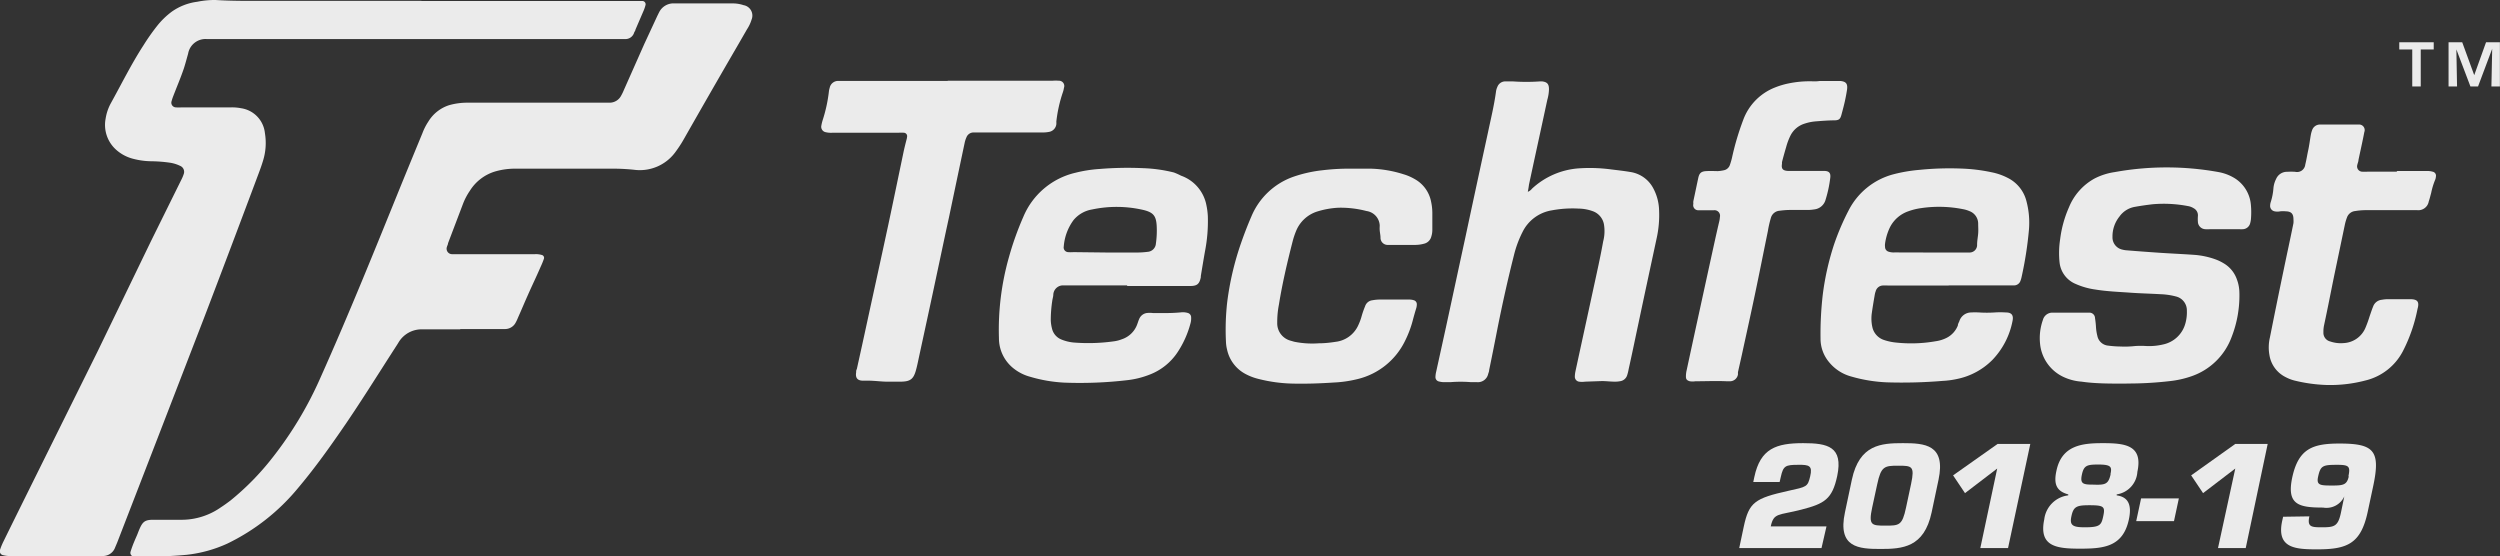 <svg xmlns="http://www.w3.org/2000/svg" viewBox="0 0 256.12 57"><rect x="0" y="0" width="256.12" height="57" fill="#333333" stroke="none"/><defs><style>.cls-1{opacity:0.9;}.cls-2{fill:#fff;}</style></defs><title>tf logo</title><g id="Layer_2" data-name="Layer 2"><g id="Layer_1-2" data-name="Layer 1"><g class="cls-1"><path class="cls-2" d="M43.18.1H64.81c.32,0,.64,0,1,0a.34.34,0,0,1,.31.46,3.38,3.38,0,0,1-.16.48l-.86,2c0,.1-.09.19-.13.29A.93.93,0,0,1,64,4H45.41l-23.16,0c-.37,0-.73,0-1.09,0a1.81,1.81,0,0,0-1.89,1.51C19.13,6,19,6.5,18.84,7c-.34,1-.72,1.88-1.08,2.82a4.88,4.88,0,0,0-.18.54A.48.48,0,0,0,18,11a4.5,4.5,0,0,0,.64,0h5.07a5,5,0,0,1,1,.09,2.87,2.87,0,0,1,2.43,2.55,6.12,6.12,0,0,1-.2,2.85c-.13.43-.28.85-.44,1.27Q23.77,25.06,21,32.32L16.33,44.41,12,55.6l-.2.47a1.33,1.33,0,0,1-1.35.89H1.1a2.49,2.49,0,0,1-.77-.08A.42.42,0,0,1,0,56.33a6.58,6.58,0,0,1,.34-.83c.94-1.92,1.89-3.83,2.84-5.75L10,36,15.47,24.7l3.1-6.27a3.87,3.87,0,0,0,.25-.59.66.66,0,0,0-.37-.85,3.58,3.58,0,0,0-1.1-.33,14.55,14.55,0,0,0-1.86-.14,7.62,7.62,0,0,1-1.84-.25,4.14,4.14,0,0,1-1.83-1,3.41,3.41,0,0,1-1-3.11,4.85,4.85,0,0,1,.5-1.52c1.11-2,2.14-4.09,3.38-6a21.77,21.77,0,0,1,1.36-1.94,8,8,0,0,1,1.56-1.52,5.82,5.82,0,0,1,2.59-1A8.91,8.91,0,0,1,22.08,0c1.73.11,3.46.09,5.19.09H43.18Z"/><path class="cls-2" d="M47.15,33.74h-4A2.75,2.75,0,0,0,40.88,35l-.25.4c-1.94,3-3.84,6.08-5.88,9-1.33,1.92-2.7,3.8-4.2,5.58a21.5,21.5,0,0,1-7.26,5.71,13.54,13.54,0,0,1-4.18,1.15A41,41,0,0,1,14,57a1.2,1.2,0,0,1-.38,0,.38.38,0,0,1-.25-.46,10.78,10.78,0,0,1,.36-1c.21-.51.27-.6.44-1.05.4-1,.59-1.24,1.53-1.24H17c.62,0,1.11,0,1.67,0a7,7,0,0,0,3.95-1.27c.34-.22.67-.46,1-.71a26.91,26.91,0,0,0,4.26-4.34,38,38,0,0,0,5-8.35c2.9-6.48,5.55-13.06,8.22-19.64q1.08-2.64,2.17-5.28a5.89,5.89,0,0,1,.61-1.2A3.87,3.87,0,0,1,46,10.78a6.7,6.7,0,0,1,1.84-.26H62.45a1.33,1.33,0,0,0,1.19-.73,5.18,5.18,0,0,0,.28-.58L66,4.52l1.35-2.91c.06-.11.11-.23.17-.34A1.64,1.64,0,0,1,69.11.35c2,0,4,0,6,0a3.48,3.48,0,0,1,1.07.18A1.08,1.08,0,0,1,77,2a3.8,3.8,0,0,1-.47,1c-.5.87-1,1.74-1.51,2.61q-2.52,4.35-5,8.71a12,12,0,0,1-.77,1.18,4.51,4.51,0,0,1-4.31,1.89,20.89,20.89,0,0,0-2.37-.11l-9.75,0a7.3,7.3,0,0,0-2,.26,4.61,4.61,0,0,0-2.68,2,6.48,6.48,0,0,0-.69,1.3l-1.55,4.08c0,.12-.08.24-.11.36a.56.56,0,0,0,.54.76c.21,0,.43,0,.64,0h7.83a2.07,2.07,0,0,1,.7.08.3.3,0,0,1,.22.4,8.51,8.51,0,0,1-.34.83c-.43,1-.89,1.94-1.32,2.92-.34.76-.66,1.53-1,2.29a4,4,0,0,1-.22.47,1.23,1.23,0,0,1-1.08.68H47.15Z"/><path class="cls-2" d="M156.52,19.65a1,1,0,0,0,.43-.32,7.86,7.86,0,0,1,4.76-2.08,16.63,16.63,0,0,1,3.38.11c.64.08,1.29.15,1.93.26a3.19,3.19,0,0,1,2.38,1.72,5,5,0,0,1,.57,2.2,11,11,0,0,1-.26,2.92c-.62,2.9-1.25,5.8-1.86,8.7-.33,1.55-.65,3.11-1,4.67a4.52,4.52,0,0,1-.15.61.88.88,0,0,1-.7.61,2.75,2.75,0,0,1-.57.05c-.44,0-.88-.06-1.32-.06l-1.72.06a2.23,2.23,0,0,1-.63,0,.51.51,0,0,1-.42-.54,2.84,2.84,0,0,1,.06-.51c.61-2.83,1.23-5.65,1.84-8.48.35-1.61.71-3.21,1-4.83a4.17,4.17,0,0,0,.08-1.76,1.76,1.76,0,0,0-1.08-1.32,4.41,4.41,0,0,0-1.52-.29,11.46,11.46,0,0,0-2.74.18,4.06,4.06,0,0,0-3,2.22,11,11,0,0,0-.89,2.42c-.61,2.41-1.15,4.84-1.64,7.28-.29,1.49-.59,3-.89,4.45,0,.13-.06.26-.1.39a1.07,1.07,0,0,1-1.15.84q-.31,0-.63,0a13,13,0,0,0-2.07,0q-.37,0-.75,0a2.34,2.34,0,0,1-.45-.07.45.45,0,0,1-.35-.47,2.61,2.61,0,0,1,.08-.56l1-4.55c.67-3.09,1.33-6.17,2-9.26q1.14-5.34,2.3-10.67c.29-1.38.63-2.76.82-4.17a1.63,1.63,0,0,1,.14-.49.86.86,0,0,1,.79-.57H155a19.56,19.56,0,0,0,2.76,0H158c.52.07.69.28.69.81a4.27,4.27,0,0,1-.17,1.07c-.62,2.9-1.26,5.8-1.88,8.7C156.62,19.08,156.58,19.35,156.52,19.65Z"/><path class="cls-2" d="M115.47,29.24H109a1,1,0,0,0-1.09.91c0,.23-.08.45-.11.68a13.5,13.5,0,0,0-.15,2,4.06,4.06,0,0,0,.13.85,1.59,1.59,0,0,0,.93,1.09,4.38,4.38,0,0,0,1.28.32,18.85,18.85,0,0,0,4.18-.13,3.46,3.46,0,0,0,.78-.21,2.5,2.5,0,0,0,1.55-1.51c.07-.18.12-.37.2-.54a1,1,0,0,1,.77-.63,2.68,2.68,0,0,1,.63,0l1.09,0A16.16,16.16,0,0,0,121,32a1.75,1.75,0,0,1,.68.06.46.46,0,0,1,.35.47,1.81,1.81,0,0,1-.06.57,9.92,9.92,0,0,1-1.34,3,6,6,0,0,1-2.83,2.27,8.94,8.94,0,0,1-2.33.58,41.87,41.87,0,0,1-6.43.25,14.92,14.92,0,0,1-3.5-.6,4.66,4.66,0,0,1-1.68-.84,3.94,3.94,0,0,1-1.52-3.09,27.25,27.25,0,0,1,1-8.24,31.1,31.1,0,0,1,1.5-4.22,7.67,7.67,0,0,1,5.33-4.51,13.88,13.88,0,0,1,2.49-.39,35.26,35.26,0,0,1,4.48-.08,15,15,0,0,1,3.12.44A6.91,6.91,0,0,1,121,18a4,4,0,0,1,2.59,3,7.26,7.26,0,0,1,.15,1.14,16.11,16.11,0,0,1-.29,3.6c-.15.85-.29,1.7-.43,2.55,0,0,0,.07,0,.11-.14.7-.38.9-1.1.9h-6.44Zm-2.06-3.37h3.16a8.76,8.76,0,0,0,1-.07.91.91,0,0,0,.85-.85,9.35,9.35,0,0,0,.08-1.83c-.06-1-.34-1.35-1.32-1.6a12.15,12.15,0,0,0-5.3-.06,3.13,3.13,0,0,0-1.9,1.09,5.23,5.23,0,0,0-1,2.7.48.48,0,0,0,.43.58,3.56,3.56,0,0,0,.57,0Z"/><path class="cls-2" d="M199.65,29.25c-2.09,0-4.18,0-6.26,0a4.47,4.47,0,0,0-.52,0,.79.79,0,0,0-.71.59,2,2,0,0,0-.09.33c-.11.64-.22,1.28-.31,1.93a4,4,0,0,0,.05,1.37,1.79,1.79,0,0,0,1.2,1.36,5.59,5.59,0,0,0,1.29.27,14.5,14.5,0,0,0,4-.14,3.58,3.58,0,0,0,1.15-.36,2.4,2.4,0,0,0,1.13-1.26c0-.14.09-.29.15-.43a1.28,1.28,0,0,1,1.21-.9,7.3,7.3,0,0,1,.81,0,12.2,12.2,0,0,0,1.6,0,8.84,8.84,0,0,1,1.15,0c.6,0,.8.3.68.87a7.92,7.92,0,0,1-2.07,4,7.1,7.1,0,0,1-3.64,1.95,8.64,8.64,0,0,1-1.42.19,50.13,50.13,0,0,1-5.75.15,15.38,15.38,0,0,1-3.62-.59,4.42,4.42,0,0,1-2.28-1.46,3.74,3.74,0,0,1-.89-2.44,35.05,35.05,0,0,1,.24-4.58A27.42,27.42,0,0,1,187.91,25a25.29,25.29,0,0,1,1.47-3.43A7.22,7.22,0,0,1,194,17.85a15.9,15.9,0,0,1,2.66-.45,30.9,30.9,0,0,1,4.3-.13,17.64,17.64,0,0,1,3.08.38,6.22,6.22,0,0,1,1.62.56,3.66,3.66,0,0,1,1.91,2.27,8.59,8.59,0,0,1,.29,3.07,37.43,37.43,0,0,1-.75,4.82,2.38,2.38,0,0,1-.11.38.7.7,0,0,1-.65.49h-6.73Zm-1.89-3.38h4a.77.77,0,0,0,.79-.81c0-.38.08-.76.11-1.14s0-.65,0-1a1.37,1.37,0,0,0-.89-1.29,3,3,0,0,0-.66-.2,12.56,12.56,0,0,0-4.28-.11,6.4,6.4,0,0,0-1.34.33,3.33,3.33,0,0,0-1.86,1.62,5.51,5.51,0,0,0-.51,1.69,1.29,1.29,0,0,0,0,.34.5.5,0,0,0,.35.48,1.66,1.66,0,0,0,.63.08Z"/><path class="cls-2" d="M97.09,8.27h10.75a4.56,4.56,0,0,1,.64,0A.54.54,0,0,1,109,9a2.46,2.46,0,0,1-.11.45,14.18,14.18,0,0,0-.67,3,2.7,2.7,0,0,1,0,.28.91.91,0,0,1-.8.79,2.94,2.94,0,0,1-.51.05h-6.56c-.21,0-.42,0-.63,0a.78.78,0,0,0-.71.5,2.78,2.78,0,0,0-.19.6q-.81,3.83-1.61,7.65c-.44,2-.87,4.08-1.31,6.12-.59,2.79-1.2,5.58-1.8,8.36-.08.38-.16.76-.26,1.12-.25.91-.57,1.16-1.51,1.18-.5,0-1,0-1.5,0S89.57,39,89,39h-.58c-.58,0-.8-.29-.71-.85,0-.11,0-.22.07-.34.36-1.62.72-3.25,1.07-4.88.72-3.31,1.45-6.62,2.16-9.93.54-2.53,1.06-5.06,1.59-7.59.08-.35.17-.71.26-1.06a1.86,1.86,0,0,0,.07-.34.35.35,0,0,0-.31-.41,3.64,3.64,0,0,0-.57,0l-3.22,0-3.56,0a2.31,2.31,0,0,1-.69-.06.56.56,0,0,1-.44-.64,4.31,4.31,0,0,1,.15-.62,15.09,15.09,0,0,0,.63-2.91A1.87,1.87,0,0,1,85,9a.88.88,0,0,1,.86-.71c.25,0,.5,0,.75,0H97.09Z"/><path class="cls-2" d="M217.62,39.3c-1.53,0-3,0-4.36-.2a5.28,5.28,0,0,1-2-.55A4.19,4.19,0,0,1,209,35.21a5.56,5.56,0,0,1,.29-2.43,1,1,0,0,1,1-.75h3.56l.23,0a.57.57,0,0,1,.55.56,9.24,9.24,0,0,1,.1.92,4.68,4.68,0,0,0,.14.9,1.24,1.24,0,0,0,1.12,1,10.67,10.67,0,0,0,1.26.09,9.32,9.32,0,0,0,1.49-.05,8.82,8.82,0,0,1,1.15,0,6.17,6.17,0,0,0,1.71-.16,3,3,0,0,0,2.28-2.13,4.17,4.17,0,0,0,.16-1.31,1.46,1.46,0,0,0-1.13-1.48,7.1,7.1,0,0,0-1.59-.23c-1-.06-2-.08-3-.15-1.23-.09-2.45-.13-3.67-.33a7.48,7.48,0,0,1-2-.57A2.69,2.69,0,0,1,211,26.9a9.26,9.26,0,0,1,.06-2.41,11.56,11.56,0,0,1,.9-3.25,5.9,5.9,0,0,1,2.62-2.95,6.59,6.59,0,0,1,2.07-.66,29.83,29.83,0,0,1,10.64,0,4.78,4.78,0,0,1,1.7.66A3.56,3.56,0,0,1,230.6,21a8.24,8.24,0,0,1,0,1.49,2.57,2.57,0,0,1-.08.4.81.81,0,0,1-.71.59,2.61,2.61,0,0,1-.4,0h-3a2.86,2.86,0,0,1-.51,0,.79.79,0,0,1-.73-.76,3.74,3.74,0,0,1,0-.58.82.82,0,0,0-.44-.81,1.56,1.56,0,0,0-.59-.22,13.18,13.18,0,0,0-3.55-.19c-.63.07-1.25.16-1.87.27a2.45,2.45,0,0,0-1.59,1,3.24,3.24,0,0,0-.71,2.08,1.28,1.28,0,0,0,1,1.3,2.66,2.66,0,0,0,.39.07q1.6.13,3.21.24c1.26.09,2.53.14,3.79.23a8.17,8.17,0,0,1,2.13.45,4.74,4.74,0,0,1,.88.42,3.08,3.08,0,0,1,1.35,1.66,4,4,0,0,1,.25,1.29,11.71,11.71,0,0,1-.8,4.61,6.69,6.69,0,0,1-4.09,4,10,10,0,0,1-2.29.51,36.89,36.89,0,0,1-4.07.24Z"/><path class="cls-2" d="M138.56,17.28c.63,0,1.26,0,1.89,0a12.11,12.11,0,0,1,3.33.57,5.21,5.21,0,0,1,1.16.5,3.37,3.37,0,0,1,1.67,2.3,5.54,5.54,0,0,1,.13,1.14c0,.58,0,1.15,0,1.73a2.27,2.27,0,0,1-.11.73,1,1,0,0,1-.75.72,3.49,3.49,0,0,1-.85.12h-2.82a.73.73,0,0,1-.78-.74c0-.25-.06-.49-.08-.74s0-.35,0-.52A1.57,1.57,0,0,0,140,21.62a10.54,10.54,0,0,0-2.85-.34,8.65,8.65,0,0,0-2.14.37,3.46,3.46,0,0,0-2.25,2.07,8.06,8.06,0,0,0-.33,1c-.55,2.15-1.06,4.31-1.41,6.5a9.3,9.3,0,0,0-.17,1.83,1.84,1.84,0,0,0,1.36,1.85l.38.11a9.28,9.28,0,0,0,2.52.16c.57,0,1.14-.06,1.71-.15a2.91,2.91,0,0,0,2.27-1.57,5.77,5.77,0,0,0,.41-1.07c.1-.35.22-.69.35-1a.89.89,0,0,1,.76-.62,4.36,4.36,0,0,1,.62-.07h3.11a1.5,1.5,0,0,1,.51.07.42.42,0,0,1,.3.43,1.38,1.38,0,0,1-.08.45q-.16.53-.3,1.05a10.78,10.78,0,0,1-.84,2.26,7.3,7.3,0,0,1-4.87,3.89,12.48,12.48,0,0,1-2.44.35c-1.37.09-2.75.14-4.13.11a15.45,15.45,0,0,1-3.52-.47,5.68,5.68,0,0,1-1.34-.5,3.7,3.7,0,0,1-1.92-2.52,3.78,3.78,0,0,1-.11-.74,25.3,25.3,0,0,1,.12-4.08,29.67,29.67,0,0,1,1.42-6.08c.32-.92.67-1.83,1.06-2.73a7.28,7.28,0,0,1,4.3-4.07,13.65,13.65,0,0,1,3-.67A22.89,22.89,0,0,1,138.56,17.28Z"/><path class="cls-2" d="M245.59,17.52h3a1.94,1.94,0,0,1,.63.07.42.42,0,0,1,.33.52.94.94,0,0,1-.06.28,7.23,7.23,0,0,0-.42,1.37c-.08.29-.15.59-.25.88a1.08,1.08,0,0,1-1.18.89c-.38,0-.76,0-1.15,0h-4.2a7.29,7.29,0,0,0-1,.09,1,1,0,0,0-.85.67,5,5,0,0,0-.2.66l-1.14,5.45c-.33,1.64-.65,3.27-1,4.9a3.09,3.09,0,0,0-.07.74.91.91,0,0,0,.69.94,3.31,3.31,0,0,0,1.36.17,2.56,2.56,0,0,0,2.27-1.6,11.93,11.93,0,0,0,.41-1.14c.12-.34.23-.69.36-1a1.05,1.05,0,0,1,.9-.7,3.68,3.68,0,0,1,.57-.06l2.3,0c.75,0,1,.23.78,1a16.24,16.24,0,0,1-1.5,4.33,5.87,5.87,0,0,1-3.84,3,14.15,14.15,0,0,1-4,.46,15.9,15.9,0,0,1-3.29-.46,4.21,4.21,0,0,1-.91-.36,3.05,3.05,0,0,1-1.63-2.24,4.46,4.46,0,0,1,.05-1.82q.69-3.47,1.41-6.92c.33-1.6.68-3.19,1-4.78a2.57,2.57,0,0,0,0-.4c0-.55-.22-.8-.79-.81a2.73,2.73,0,0,0-.57,0,1.37,1.37,0,0,1-.57,0,.56.56,0,0,1-.46-.58,1.28,1.28,0,0,1,.07-.39,6.17,6.17,0,0,0,.27-1.41,2.55,2.55,0,0,1,.27-.93,1.21,1.21,0,0,1,1.14-.74,7.14,7.14,0,0,1,.8,0,.85.85,0,0,0,1.05-.74c.12-.48.2-1,.3-1.46s.17-1,.26-1.53a2.83,2.83,0,0,1,.13-.5.85.85,0,0,1,.76-.61h4a.57.57,0,0,1,.6.77c-.19,1-.4,1.91-.6,2.86,0,.17-.09.34-.12.51a.54.54,0,0,0,.51.69,4.35,4.35,0,0,0,.51,0h3Z"/><path class="cls-2" d="M186.41,8.3h2.16c.55.06.73.28.66.85-.06.41-.14.83-.23,1.24s-.22.89-.34,1.34-.24.6-.75.6-1.22.05-1.83.1a4.66,4.66,0,0,0-1.18.23,2.41,2.41,0,0,0-1.49,1.27,6.38,6.38,0,0,0-.42,1.13c-.15.51-.29,1-.43,1.55,0,.05,0,.11,0,.17-.08.5.07.7.6.73h3.28c.13,0,.27,0,.4,0,.56,0,.74.21.66.76a12.45,12.45,0,0,1-.47,2.18,1.35,1.35,0,0,1-1.14,1,4.48,4.48,0,0,1-.63.06c-.65,0-1.3,0-1.95,0a8.76,8.76,0,0,0-1,.08,1,1,0,0,0-.88.71,11.33,11.33,0,0,0-.32,1.4c-.44,2.14-.86,4.28-1.31,6.41-.4,1.91-.82,3.82-1.24,5.73-.16.76-.34,1.53-.51,2.29,0,.08,0,.15,0,.23a.83.83,0,0,1-.86.7h-.29c-1.07-.05-2.14,0-3.21,0a1.82,1.82,0,0,1-.57,0c-.29-.08-.4-.2-.4-.48a2.7,2.7,0,0,1,.07-.63c.77-3.59,1.56-7.18,2.34-10.77.33-1.49.65-3,1-4.48a2.44,2.44,0,0,0,.07-.46.57.57,0,0,0-.63-.7c-.13,0-.26,0-.4,0-.38,0-.76,0-1.15,0a.52.52,0,0,1-.54-.65,1.37,1.37,0,0,1,0-.28c.17-.79.33-1.57.5-2.36.11-.51.29-.69.82-.72s.8,0,1.2,0a3.72,3.72,0,0,0,.57-.08.82.82,0,0,0,.66-.57q.12-.34.21-.72a27.4,27.4,0,0,1,1.14-3.85,5.66,5.66,0,0,1,3.27-3.35,8,8,0,0,1,1.37-.41,10.68,10.68,0,0,1,2.46-.22A3.66,3.66,0,0,0,186.41,8.3Z"/><path class="cls-2" d="M186.61,56.15h-8.43l.47-2.22c.53-2.47,1.14-2.88,4.54-3.64,1.91-.42,2-.4,2.26-1.49s-.1-1.2-1.24-1.18c-1.29,0-1.52.1-1.77,1.24l-.12.52h-2.7l.11-.52c.62-2.91,2.24-3.46,5-3.46,2.51,0,4.12.35,3.49,3.36-.51,2.39-1.31,2.84-3.67,3.45s-2.83.29-3.14,1.72h5.71Z"/><path class="cls-2" d="M198.6,49.14l-.71,3.36c-.77,3.6-3,3.74-5.24,3.74s-4.41-.14-3.64-3.74l.71-3.36c.77-3.6,3-3.74,5.23-3.74S199.36,45.54,198.6,49.14Zm-6.28.46L191.8,52c-.39,1.82-.06,1.85,1.35,1.85s1.73,0,2.12-1.85l.52-2.44c.39-1.83.07-1.85-1.33-1.85S192.71,47.77,192.32,49.6Z"/><path class="cls-2" d="M205.72,56.15h-2.84L204.61,48l-3.3,2.52-1.22-1.82,4.56-3.22H208Z"/><path class="cls-2" d="M209.43,53.21a2.81,2.81,0,0,1,2.46-2.46l0-.1c-1.23-.33-1.51-1.08-1.21-2.43.55-2.61,2.65-2.82,4.74-2.82,2.29,0,4.14.2,3.55,2.94a2.49,2.49,0,0,1-2.12,2.31v.1c1.34.18,1.52,1.19,1.25,2.46-.6,2.82-2.59,3-5,3S208.85,56,209.43,53.21Zm2.78-.31c-.2.92.14,1.12,1.36,1.12,1.6,0,1.71-.23,1.91-1.17s.06-1.09-1.42-1.09C212.75,51.76,212.42,51.89,212.21,52.9Zm4-4.31c.16-.74.12-1-1.26-1-1.17,0-1.47.11-1.67,1.06s.17,1,1.21,1C215.72,49.7,216,49.58,216.23,48.59Z"/><path class="cls-2" d="M223.22,51.06l-.5,2.33h-3.87l.5-2.33Z"/><path class="cls-2" d="M230.07,56.15h-2.84L229,48l-3.3,2.52-1.22-1.82L229,45.48h3.32Z"/><path class="cls-2" d="M236.59,52.9c-.23,1.06.18,1.12,1.23,1.12,1.3,0,1.7-.06,2-1.48l.35-1.69h0A2,2,0,0,1,238,52c-2.5,0-3.75-.29-3.17-3.06.64-3,2.12-3.5,4.85-3.5,3.5,0,4.22.71,3.46,4.31l-.57,2.67c-.7,3.3-2.11,3.86-5.19,3.86-2.21,0-4.17-.11-3.58-2.89l.1-.45Zm4-4.1c.21-1,.08-1.18-1.11-1.18-1.52,0-1.75.07-2,1.24-.19.89.28.88,1.53.88C240.11,49.74,240.44,49.64,240.63,48.8Z"/><path class="cls-2" d="M248,8.86h-.87V5.07h-1.33V4.33h3.53v.74H248Z"/><path class="cls-2" d="M253.87,8.86h-.78l-1.44-3.8h0l.07,3.8h-.87V4.33h1.4l1.23,3.37h0l1.21-3.37h1.42V8.86h-.87L255.32,5h0Z"/></g></g></g></svg>